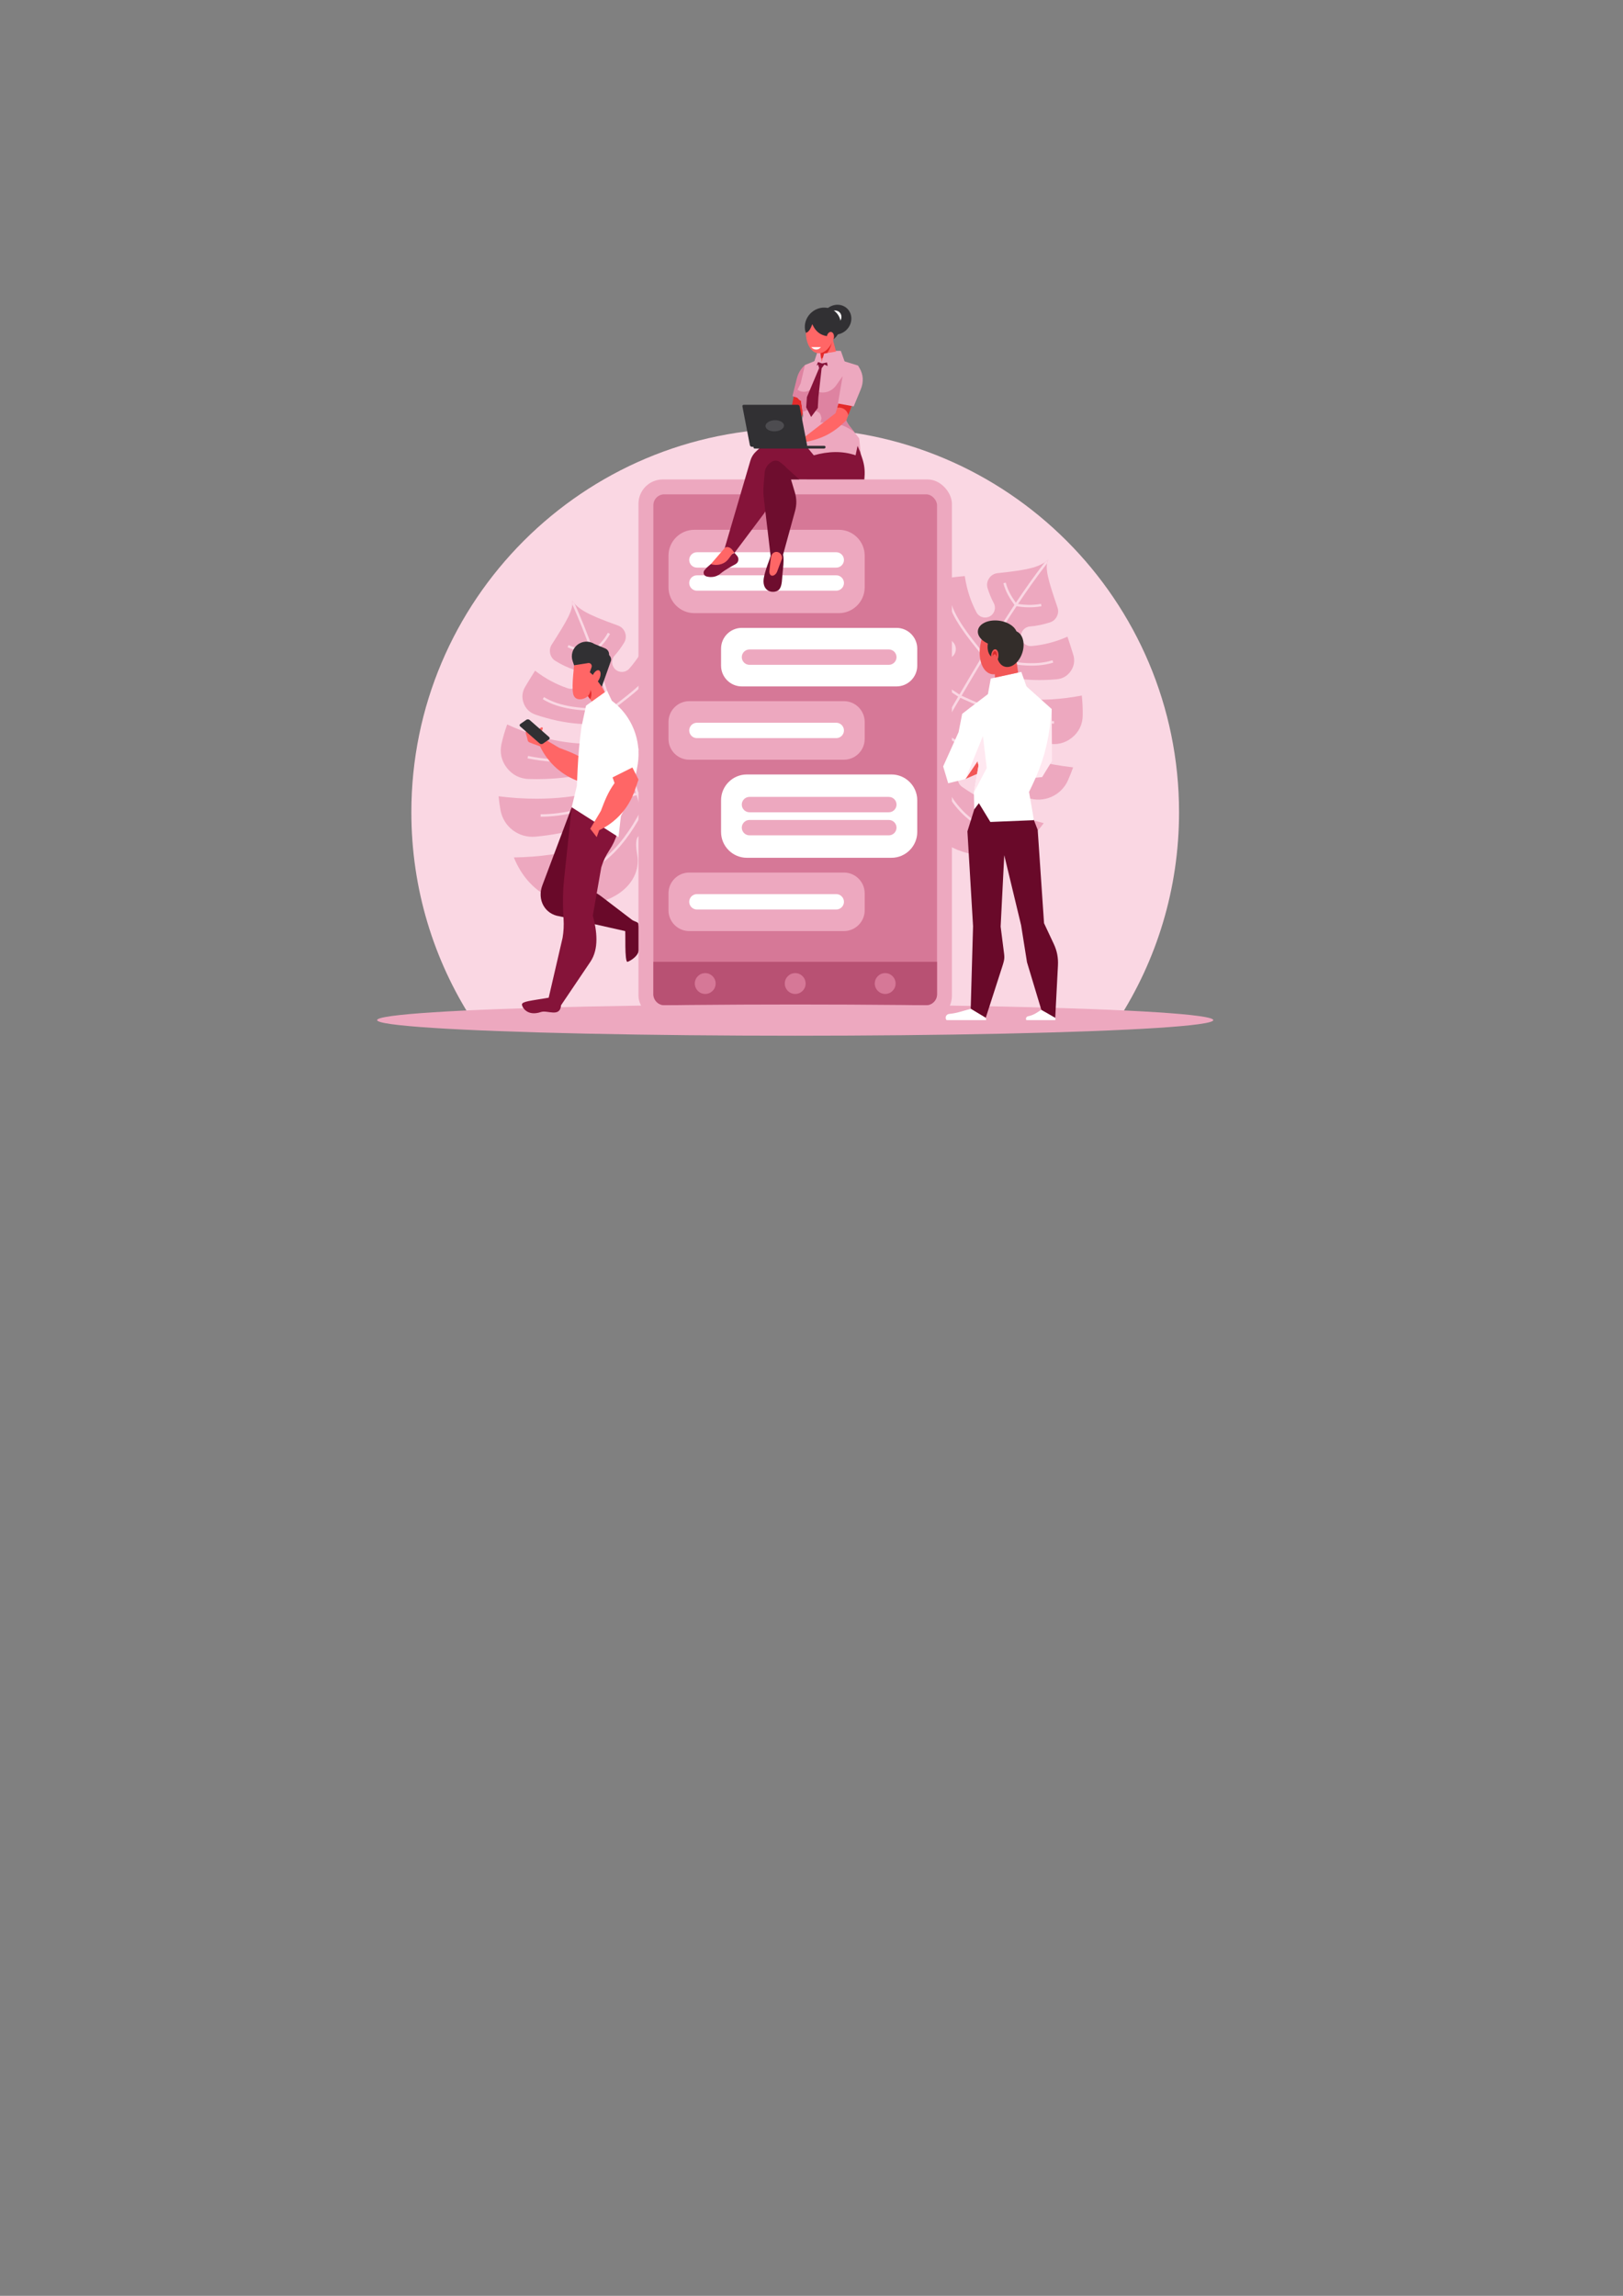 <?xml version="1.0" encoding="UTF-8"?>
<!DOCTYPE svg PUBLIC "-//W3C//DTD SVG 1.1//EN" "http://www.w3.org/Graphics/SVG/1.1/DTD/svg11.dtd">
<!-- Creator: CorelDRAW 2017 -->
<svg xmlns="http://www.w3.org/2000/svg" xml:space="preserve" width="210mm" height="297mm" version="1.1" style="shape-rendering:geometricPrecision; text-rendering:geometricPrecision; image-rendering:optimizeQuality; fill-rule:evenodd; clip-rule:evenodd"
viewBox="0 0 21000 29700"
 xmlns:xlink="http://www.w3.org/1999/xlink">
 <rect x="0" y="0" width="21000" height="29700" fill="#808080" stroke="none"/>
 <defs>
  <style type="text/css">
   <![CDATA[
    .fil0 {fill:none}
    .fil11 {fill:#313033}
    .fil17 {fill:#332D2A}
    .fil14 {fill:#4D4C50}
    .fil4 {fill:#690929}
    .fil13 {fill:#6E0D2E}
    .fil10 {fill:#851339}
    .fil6 {fill:#B85173}
    .fil5 {fill:#D67897}
    .fil18 {fill:#D92B2B}
    .fil9 {fill:#DE83A1}
    .fil8 {fill:#E32B2B}
    .fil2 {fill:#EDA8BF}
    .fil16 {fill:#F25757}
    .fil1 {fill:#FAD7E3}
    .fil3 {fill:#FF6666}
    .fil15 {fill:#FFE8F0}
    .fil12 {fill:white}
    .fil7 {fill:white}
   ]]>
  </style>
 </defs>
 <g id="Слой_x0020_1">
  <rect class="fil0" x="3326.13" y="3448.32" width="13925.96" height="10444.47"/>
  <path class="fil1" d="M10289.1 5541.53c2742.97,0 4966.59,2223.62 4966.59,4966.58 0,990.77 -290.23,1913.69 -790.13,2688.62l-8352.91 0c-499.9,-774.93 -790.13,-1697.85 -790.13,-2688.62 0,-2742.96 2223.61,-4966.58 4966.58,-4966.58z"/>
  <g id="_2983107816960">
   <path class="fil2" d="M11789.62 10184.13c154.54,-281.2 309.72,-254.91 176.46,44.42 -279.74,628.34 917.13,1282.29 1538.82,420.2 -161.29,-42.05 -312.39,-91.81 -453.27,-148.12 -229.33,-91.66 -430.43,-200.45 -603.52,-321.4 -57.61,-39.98 -71.89,-119.1 -31.91,-176.7 39.98,-57.61 119.1,-71.89 176.7,-31.91 158.4,110.68 342.79,210.38 553.43,294.57 49.07,19.62 99.63,38.4 151.69,56.3 207.62,71.38 433.8,-28.02 521.61,-229.25 24.38,-55.87 46.13,-110.89 65.39,-165.12 -172.49,-19.72 -336.08,-49.25 -490.5,-87.32 -246.23,-60.7 -468.52,-143.03 -665.97,-241.83 -62.76,-31.16 -88.38,-107.32 -57.22,-170.08 31.16,-62.76 107.31,-88.38 170.07,-57.22 182.07,91.11 387.16,167.05 614.45,223.08 33.44,8.25 67.39,16.06 101.83,23.44 112.97,24.19 220.04,-0.91 310.49,-72.78 90.45,-71.88 139.09,-170.5 141.05,-286.02 1.5,-88.04 -2.75,-174.71 -11.79,-260.45 -135.48,25.92 -265.67,42.11 -390.26,49.42 -221.29,12.98 -427.36,-1.85 -616.26,-39.81 -68.68,-13.95 -113.05,-80.94 -99.1,-149.62 13.95,-68.68 80.94,-113.05 149.62,-99.1 166.29,33.42 350.4,46.31 551.06,34.54 26.82,-1.57 53.91,-3.58 81.24,-6.04 76.06,-6.83 138.73,-43.73 181.62,-106.93 42.88,-63.18 54.03,-135.06 32.29,-208.27 -14.05,-47.31 -29.02,-94.65 -44.72,-142.08 -10.62,-32.05 -20.99,-63.18 -31.13,-93.42l-0.99 0.44c-154.16,68.36 -309.78,107.2 -463.34,120.36 -69.81,6 -131.27,-45.72 -137.28,-115.53 -6.01,-69.8 45.72,-131.26 115.53,-137.27 85.36,-7.32 172.09,-24.61 259.34,-52.9 40.42,-13.1 70.47,-38.95 89.49,-76.94 19.02,-37.98 21.7,-77.53 7.98,-117.74 -120.71,-353.78 -170.95,-520.01 -117.84,-615.93 -113.6,87.81 -208.06,127.35 -655.42,173.33 -47.28,4.85 -86,28.37 -112.09,68.1 -26.1,39.72 -32.31,84.59 -17.99,129.91 21.31,67.46 48,131.05 79.45,190.67 32.72,61.92 9.04,138.64 -52.89,171.36 -61.92,32.72 -138.64,9.04 -171.36,-52.88 -71.78,-136.12 -123.14,-288.09 -148.95,-455.07 -0.72,-4.67 -1.42,-9.35 -2.11,-14.05 -98.47,7.99 -195.95,20.63 -293.1,38.58 -91.02,16.82 -161.65,72.63 -199.06,157.29 -37.41,84.65 -31.13,174.45 17.71,253.07 98.12,157.97 206.15,292.27 320.59,403.89 50.25,49.01 51.23,129.48 2.21,179.73 -49.01,50.24 -129.49,51.23 -179.73,2.21 -137.37,-133.98 -265.76,-295.69 -380.27,-486.26 -60.9,-101.34 -117.98,-211.1 -170.52,-329.46 -172.07,76.56 -332.74,172.55 -474.87,288.25 -68.22,55.53 -103.56,132.02 -101.63,219.96 1.93,87.94 40.59,162.81 111.18,215.29 34.96,25.99 69.93,50.98 104.88,74.97 193,132.48 386.09,235.15 575.21,310.54 65.02,26.15 96.52,100.06 70.37,165.07 -26.15,65.01 -100.06,96.52 -165.07,70.36 -205.1,-81.75 -414.4,-193.02 -623.49,-336.54 -119.43,-81.99 -238.63,-174.36 -356.76,-277.63 -64.89,109.34 -117.35,228.18 -154.94,356.66 -5.53,18.9 -10.64,37.65 -15.34,56.25 -37.23,147.3 45.5,297.59 189.87,344.91 30.38,9.96 60.57,19.38 90.53,28.25 216.88,64.19 423.17,100.06 616.21,111.29 70.11,4.06 123.66,64.19 119.59,134.3 -4.06,70.1 -64.18,123.65 -134.29,119.59 -210.67,-12.27 -436.17,-51.51 -673.63,-121.8 -77.44,-22.92 -156.1,-49.16 -235.84,-78.82 110.41,665.07 756.39,989.21 944.13,719.59 237.36,-340.86 408.77,-400.06 201.63,63.23 -189.52,423.9 -341.06,488.43 -742.75,1397.67l323.19 127.85c43.56,-283.09 187.42,-870.96 520.29,-1476.65z"/>
   <path class="fil1" d="M13547.88 7288.33c3.45,-17.5 9,-33.12 16.81,-47.21 -15.45,11.94 -30.55,22.98 -46.22,33.27 -126.4,162.86 -250.96,338.68 -373.82,522.74 -26.35,-36.65 -51.26,-74.08 -72.69,-113.34 -24.83,-45.47 -45.23,-93.82 -58.18,-146.95l-30.9 7.53c13.59,55.73 35.08,106.63 61.28,154.61 24.22,44.35 52.27,85.88 81.73,126.34 -134.19,202.23 -266.34,414.01 -396.62,629.18 -96.03,-117.52 -190.98,-235.05 -269.31,-352.58 -81.54,-122.35 -144.96,-244.57 -172.44,-366.47l-30.92 6.98c28.47,126.24 93.48,251.84 176.95,377.07 80.9,121.38 179.24,242.6 278.32,363.78 -100.39,166.22 -199.65,334.29 -297.86,501.35l-59.67 -39.49c-340.7,-225.15 -681.41,-450.31 -893.15,-792.01l-27 16.77c215.33,347.5 559.01,574.62 902.68,801.73l61.03 40.4 -61.58 104.87c-57.29,97.57 -114.25,194.57 -172.61,293.35l-21.98 37.2c-157.95,-95.27 -323.53,-175.19 -486.49,-253.85 -240.97,-116.31 -476.2,-229.86 -670.43,-385.44l-19.83 24.75c197,157.8 433.86,272.13 676.49,389.25 162.4,78.38 327.42,158.05 484.15,252.59 -34.09,57.79 -67.86,115.18 -101.24,172.09 -258.7,66.17 -499.16,106.76 -708.25,103.39 -209,-3.36 -386.55,-50.61 -519.4,-160.21l-20.11 24.49c138.91,114.6 323.01,163.98 538.9,167.46 204.07,3.29 436.67,-34.43 686.32,-96.68 -219.29,374.49 -420.21,727.07 -577.2,1032.85 -193.76,377.38 -320.53,683.73 -332.41,872.58l15.47 6.12 15.87 0.84c9.57,-183.38 135.63,-487.83 329.33,-865.1 156.37,-304.57 356.88,-656.44 575.84,-1030.37 69.88,272.71 169.09,509.35 309.54,695.21 147.62,195.32 340.5,334.38 592.31,400.18l8.06 -30.72c-244.38,-63.85 -431.65,-198.9 -575.02,-388.61 -143.02,-189.25 -242.66,-433.13 -311.92,-715.24 33.51,-57.13 67.41,-114.74 101.64,-172.76 117.98,60.55 232.18,128.44 346,196.1 251.67,149.6 501.48,298.1 794.26,368.47l7.44 -30.86c-288.01,-69.22 -535.82,-216.54 -785.49,-364.95 -113.4,-67.41 -227.19,-135.05 -346.05,-196.14l21.58 -36.54c56.02,-94.81 114.16,-193.82 172.66,-293.46l61.86 -105.33c192.07,89.26 386.38,168.19 585.04,227 203.67,60.29 411.86,99.47 626.77,107.06l1.17 -31.76c-212.23,-7.5 -417.81,-46.19 -618.92,-105.73 -196.16,-58.06 -388.13,-135.93 -577.93,-224.02 97.81,-166.38 196.67,-333.75 296.62,-499.27 174.92,55.04 337.22,91.09 484.44,104.58 151.54,13.89 287.39,3.9 404.99,-33.81l-9.73 -30.24c-113.32,36.33 -244.97,45.89 -392.36,32.38 -142.96,-13.1 -300.55,-47.86 -470.42,-100.9 130.57,-215.68 263.02,-427.96 397.47,-630.55 50.26,8.34 101.2,13.5 153.06,14.33 55.37,0.87 111.84,-3.26 169.74,-13.85l-5.76 -31.19c-55.47,10.14 -109.89,14.09 -163.47,13.25 -45.29,-0.72 -89.97,-4.89 -134.19,-11.66 123.51,-184.98 248.73,-361.54 375.75,-524.85z"/>
  </g>
  <g id="_2983107813920">
   <path class="fil2" d="M8425.54 11048.2c-83.38,-309.84 -240.37,-321.13 -181.96,1.27 122.61,676.78 -1195.27,1027.97 -1594.58,42.96 166.66,-2.56 325.25,-15.04 475.47,-36.3 244.53,-34.61 465.7,-92.57 662.56,-168.98 65.45,-25.16 98.1,-98.63 72.93,-164.08 -25.16,-65.45 -98.63,-98.1 -164.08,-72.93 -180.13,69.92 -382.92,123 -607.53,154.8 -52.32,7.41 -105.89,13.65 -160.71,18.69 -218.63,20.06 -414.76,-130.19 -452.29,-346.5 -10.43,-60.07 -18.5,-118.67 -24.33,-175.93 172.24,21.79 338.16,31.93 497.2,31.6 253.6,-0.53 489.08,-27.74 704.34,-76.86 68.37,-15.38 111.33,-83.27 95.96,-151.64 -15.38,-68.36 -83.27,-111.33 -151.64,-95.95 -198.49,45.3 -415.74,70.38 -649.83,70.87 -34.45,0.08 -69.28,-0.39 -104.48,-1.4 -115.49,-3.31 -213.54,-53.1 -284.35,-144.39 -70.81,-91.3 -94.65,-198.65 -69.14,-311.33 19.45,-85.88 44.14,-169.06 73.27,-250.21 125.47,57.34 248.09,103.97 367.39,140.64 211.88,65.13 415.58,99.63 608.09,107.59 70.03,2.75 129.04,-51.79 131.78,-121.82 2.75,-70.03 -51.8,-129.03 -121.82,-131.78 -169.47,-7.01 -351.38,-38.18 -543.51,-97.24 -25.69,-7.89 -51.52,-16.28 -77.49,-25.15 -72.26,-24.69 -124.39,-75.41 -151.05,-146.98 -26.66,-71.56 -20.43,-144.02 18.06,-209.98 24.88,-42.63 50.66,-85.06 77.17,-127.41 17.92,-28.62 35.39,-56.4 52.42,-83.36l0.85 0.66c133.53,103 275.49,177.67 421.54,226.89 66.38,22.4 138.37,-13.26 160.77,-79.64 22.4,-66.38 -13.26,-138.37 -79.64,-160.77 -81.19,-27.37 -161.34,-64.75 -239.38,-112.94 -36.15,-22.32 -59.22,-54.56 -68.67,-95.98 -9.46,-41.42 -2.68,-80.47 20.19,-116.28 201.23,-315.02 289.49,-464.58 260.66,-570.36 89.51,112.26 171.89,173.1 595.55,323.94 44.78,15.94 76.81,47.97 92.73,92.76 15.92,44.78 11.31,89.84 -13.35,130.47 -36.72,60.48 -77.74,115.91 -122.44,166.36 -46.48,52.39 -41.69,132.54 10.7,179.02 52.38,46.48 132.54,41.69 179.02,-10.7 102.04,-115.19 187.99,-250.63 252.7,-406.71 1.81,-4.37 3.6,-8.75 5.38,-13.15 93.76,31.14 185.46,66.55 275.58,107.05 84.42,37.94 139.78,108.92 156.03,200.04 16.25,91.11 -11.16,176.85 -77.26,241.63 -132.81,130.17 -269.64,235 -407.3,316.26 -60.44,35.69 -80.5,113.63 -44.8,174.07 35.69,60.44 113.62,80.5 174.07,44.8 165.24,-97.54 328.34,-224.16 484.82,-382.11 83.2,-83.99 164.71,-177.06 243.84,-279.56 148.98,115.2 282.28,246.58 392.89,392.71 53.08,70.14 69.26,152.83 46.51,237.8 -22.74,84.97 -78.07,148.52 -159.1,182.75 -40.13,16.95 -80.03,32.93 -119.68,47.94 -218.92,82.88 -430.86,136.79 -632.48,165.13 -69.36,9.98 -117.51,74.3 -107.53,143.65 9.97,69.36 74.29,117.51 143.65,107.54 218.64,-30.74 448.37,-89.15 685.55,-178.95 135.48,-51.29 273.2,-112.74 412.46,-185.02 37.08,121.63 59.84,249.52 65.86,383.25 0.89,19.67 1.4,39.1 1.55,58.28 1.21,151.93 -114.83,278.28 -266.31,289.99 -31.88,2.47 -63.43,4.45 -94.64,5.95 -225.92,10.89 -434.83,-3.24 -625.02,-38.14 -69.07,-12.69 -135.36,33.01 -148.05,102.07 -12.69,69.07 33,135.36 102.07,148.05 207.56,38.09 435.93,53.49 683.29,41.57 80.67,-3.89 163.3,-10.7 247.81,-20.59 -265.11,619.86 -969.56,781.41 -1087.95,474.94 -149.67,-387.46 -302.13,-485.65 -210.87,13.57 83.5,456.76 215.39,555.42 389.8,1534.01l-344.31 47.5c24.88,-285.34 24.66,-890.56 -154.94,-1557.95z"/>
   <path class="fil1" d="M7404.82 7817.83c0.81,-17.81 -0.88,-34.31 -5.11,-49.85 12.17,15.27 24.21,29.57 37,43.3 84.13,188.2 163.4,388.56 239.06,596.52 34.3,-29.35 67.38,-59.8 97.52,-92.85 34.91,-38.28 66.2,-80.41 91.39,-128.94l28.23 14.65c-26.43,50.91 -59.38,95.25 -96.22,135.64 -34.05,37.34 -71.16,71.02 -109.39,103.34 82.37,228.3 160.48,465.39 235.96,705.33 121.18,-91.37 241.32,-183 345.29,-278.58 108.26,-99.5 198.87,-203.18 254.5,-315.07l28.38 14.11c-57.62,115.89 -150.58,222.46 -261.39,324.31 -107.39,98.71 -231.7,193.12 -356.71,287.32 58.07,185.3 114.61,372.12 170.36,557.73l67.34 -24.21c384.4,-137.85 768.82,-275.71 1055.6,-557.39l22.25 22.69c-291.65,286.47 -679.41,425.53 -1067.17,564.58l-68.88 24.76 34.94 116.49c32.49,108.39 64.8,216.13 98.05,325.94l12.51 41.35c176.06,-55.06 355.87,-93.4 532.85,-131.13 261.69,-55.79 517.15,-110.27 742.75,-215.3l13.39 28.75c-228.82,106.53 -486.05,161.38 -749.55,217.56 -176.36,37.6 -355.57,75.82 -530.27,130.47 19.41,64.22 38.6,127.99 57.51,191.19 235.61,125.68 459.56,222.19 663.47,268.54 203.83,46.34 387.52,42.58 542.59,-32.35l13.72 28.57c-162.14,78.35 -352.7,82.62 -563.25,34.76 -199.01,-45.24 -416.02,-137.09 -643.76,-256.81 124.14,415.83 235.64,806.02 315.56,1140.33 98.66,412.58 149.09,740.27 115.81,926.54l-16.48 2.28 -15.62 -2.96c34.24,-180.4 -15.96,-506.08 -114.59,-918.54 -79.61,-332.98 -190.87,-722.38 -314.83,-1137.61 -132.6,248.34 -285.14,454.67 -465.7,601.88 -189.75,154.71 -410.13,244.02 -670.36,248.16l-0.54 -31.74c252.55,-4.03 466.52,-90.77 650.82,-241.03 183.85,-149.9 338.53,-363.16 472.77,-620.77 -18.99,-63.45 -38.25,-127.47 -57.74,-191.95 -128.97,30.82 -256.02,69.66 -382.65,108.37 -279.98,85.6 -557.9,170.56 -859.02,169.43l0.1 -31.74c296.2,1.11 571.91,-83.18 849.66,-168.09 126.16,-38.57 252.75,-77.27 382.72,-108.4l-12.3 -40.62c-31.91,-105.4 -64.89,-215.38 -98.07,-326.06l-35.09 -116.99c-207.77,41.12 -415.26,71.67 -622.2,81.65 -212.16,10.23 -423.7,-1.13 -634.27,-44.76l6.4 -31.13c207.94,43.08 416.84,54.29 626.33,44.19 204.33,-9.85 409.3,-39.92 614.59,-80.45 -55.53,-184.84 -111.84,-370.89 -169.64,-555.41 -183,11.95 -349.21,8.45 -495.43,-13.38 -150.5,-22.48 -280.1,-64.42 -385.39,-128.97l16.63 -27.07c101.46,62.19 227.08,102.72 373.46,124.58 141.99,21.21 303.32,24.84 480.93,13.64 -75.65,-240.51 -153.93,-478.16 -236.46,-706.88 -50.79,-3.82 -101.51,-10.9 -152.08,-22.41 -53.99,-12.29 -107.88,-29.71 -161.6,-53.73l13 -28.94c51.47,23.02 103.4,39.78 155.65,51.68 44.16,10.05 88.55,16.6 133.12,20.51 -76.08,-209 -155.81,-410.23 -240.45,-599.03z"/>
  </g>
  <path class="fil3" d="M7801.02 10081l-156.87 79.4 -144.59 -49.23c-225.4,-76.73 -410.13,-241.45 -512.09,-456.61l-89.47 -31.7 108.22 -84.01 230.32 136.13c135.97,51.12 239.67,89.54 361.37,175.89l73.68 -25.98 129.43 256.11z"/>
  <path class="fil4" d="M7397.24 10443.25l-380.48 1012.28c-33.18,88.29 -27.95,182.46 14.36,258.57 42.31,76.11 117.64,126.84 206.83,139.27l850.11 191.6c9.68,-14.16 -11.01,412.29 32.77,397.87 13.63,-4.49 117.48,-52.19 140.56,-132.06 39.84,-137.83 0,-339.75 0,-352.11 0,-30.79 -43.32,-34.8 -77.35,-53.96l-411.91 -314.43c-82.66,-63.09 -189.49,-90.55 -299.64,-77l-75.25 -1070.03z"/>
  <rect class="fil2" x="8261.39" y="6202.43" width="4055.42" height="6994.3" rx="314.4" ry="314.4"/>
  <rect class="fil5" x="8453.9" y="6394.94" width="3670.4" height="6609.29" rx="141.17" ry="141.17"/>
  <path class="fil6" d="M12124.3 12442.84l0 420.21c0,77.65 -63.52,141.18 -141.17,141.18l-3388.06 0c-77.65,0 -141.17,-63.53 -141.17,-141.18l0 -420.21 3670.4 0z"/>
  <ellipse class="fil2" cx="10289.1" cy="13196.73" rx="5409.34" ry="202.13"/>
  <path class="fil2" d="M8917.83 11287.77l2002.04 0c147.52,0 268.22,120.7 268.22,268.22l0 220.77c0,147.52 -120.7,268.21 -268.22,268.21l-2002.04 0c-147.52,0 -268.21,-120.69 -268.21,-268.21l0 -220.77c0,-147.52 120.69,-268.22 268.21,-268.22zm65.46 -4433.99l1871.12 0c183.53,0 333.68,150.15 333.68,333.67l0 410.68c0,183.53 -150.15,333.67 -333.68,333.67l-1871.12 0c-183.53,0 -333.67,-150.14 -333.67,-333.67l0 -410.68c0,-183.52 150.14,-333.67 333.67,-333.67zm-65.46 2217l2002.04 0c147.52,0 268.22,120.69 268.22,268.21l0 220.77c0,147.52 -120.7,268.21 -268.22,268.21l-2002.04 0c-147.52,0 -268.21,-120.69 -268.21,-268.21l0 -220.77c0,-147.52 120.69,-268.21 268.21,-268.21z"/>
  <path class="fil7" d="M9017.29 11566.91l1803.12 0c54.71,0 99.46,44.75 99.46,99.46l0 0c0,54.71 -44.75,99.46 -99.46,99.46l-1803.12 0c-54.71,0 -99.46,-44.75 -99.46,-99.46l0 0c0,-54.71 44.75,-99.46 99.46,-99.46zm0 -4422.77l1803.12 0c54.71,0 99.46,44.75 99.46,99.46l0 0c0,54.71 -44.75,99.46 -99.46,99.46l-1803.12 0c-54.71,0 -99.46,-44.75 -99.46,-99.46l0 0c0,-54.71 44.75,-99.46 99.46,-99.46zm0 298.38l1803.12 0c54.71,0 99.46,44.75 99.46,99.46l0 0.01c0,54.7 -44.75,99.46 -99.46,99.46l-1803.12 0c-54.71,0 -99.46,-44.76 -99.46,-99.46l0 -0.01c0,-54.71 44.75,-99.46 99.46,-99.46zm0 1907.4l1803.12 0c54.71,0 99.46,44.75 99.46,99.46l0 0c0,54.71 -44.75,99.46 -99.46,99.46l-1803.12 0c-54.71,0 -99.46,-44.75 -99.46,-99.46l0 0c0,-54.71 44.75,-99.46 99.46,-99.46z"/>
  <polygon class="fil8" points="10275.38,5106 10197.29,5483.21 10337.85,5508.33 10456.12,5129.77 "/>
  <path class="fil9" d="M10310.18 4896.27l-56.88 228.06 194.25 67.04 187.49 -373.73 -136.48 -83.1 -83.13 -12.41c-52.02,45.32 -87.85,104.38 -105.25,174.14z"/>
  <path class="fil10" d="M11186.29 6165.56l-2.68 36.98 -1008.59 -0.37 -205.48 -58.37 -24.3 335.12c-4.62,63.86 -24.7,117.5 -63.13,168.71l-378.42 504.22 -126.41 -62.19 331.43 -1129.12c14.14,-48.21 37.61,-86.22 74.35,-120.48l71.8 -66.94 1240.03 -118.47 43.51 220.97 17.63 52.21c27.05,80.14 36.38,153.37 30.26,237.73z"/>
  <path class="fil2" d="M10301.93 5697.19l90.46 -319.28 -27.2 -191.75c-38.26,-19.71 -62.51,-57.34 -59.39,-100.29l0 0c1.05,-14.45 5.1,-28.29 11.59,-41.05l-0.01 0 41.83 -83.53 56.21 -239.16 285.36 -117.23 400.7 123.89 -9.33 86.42c-61.41,97.13 -75.42,260.92 -112.89,311.89 -87.05,118.46 -74.39,272.12 11.05,381.75l126.01 161.67 22.52 199.04 -42.82 -101.68 -25.49 122.23c-169.05,-58.27 -350.37,-53.13 -540.98,0l-112.95 -136.41 -124.95 -15.1 10.28 -41.41z"/>
  <path class="fil9" d="M10385.74 5330.99l-20.55 -144.83c-38.26,-19.71 -62.51,-57.34 -59.39,-100.29l0 0c1.15,-15.87 5.93,-31 13.56,-44.77 44.28,34.7 107.6,37.14 159.32,5.55 20.16,-12.31 44.78,-12.31 63.16,0 87.59,58.69 211.38,31.54 276.59,-60.66l82.3 -116.37 123.28 129.09c-14.64,55.32 -27.1,104.38 -44.75,128.39 -87.05,118.46 -74.4,272.12 11.05,381.75l66.85 85.77c-129.83,-106.73 -276.26,-137.15 -441.67,-128.96l14.79 -55.61c-13.38,-56.3 -20.7,-71.86 -73.81,-93.32 -53.12,-21.47 -114.87,-16.81 -167.86,12.66l-2.87 1.6z"/>
  <polygon class="fil2" points="10934.08,4692.31 10879.49,4538.77 10581.22,4538.77 10529.42,4695.29 "/>
  <path class="fil11" d="M10836.37 3942.26c-106.49,0 -199.08,86.33 -206.81,192.83 -7.72,106.49 72.35,192.82 178.84,192.82 106.49,0 199.09,-86.33 206.81,-192.82 7.73,-106.5 -72.35,-192.83 -178.84,-192.83z"/>
  <path class="fil12" d="M10805.03 4017.17c-48.83,0 -91.29,39.59 -94.83,88.42 -3.54,48.83 33.17,88.42 82,88.42 48.84,0 91.29,-39.59 94.83,-88.42 3.54,-48.83 -33.17,-88.42 -82,-88.42z"/>
  <path class="fil11" d="M10663.6 3979.16c-128.46,0 -240.15,104.14 -249.47,232.6 -9.31,128.46 87.27,232.6 215.73,232.6 128.46,0 240.16,-104.14 249.47,-232.6 9.32,-128.46 -87.27,-232.6 -215.73,-232.6z"/>
  <polygon class="fil3" points="10778.7,4402.29 10817.84,4548.06 10661.75,4574.18 10631.9,4683.71 10592.89,4419.98 "/>
  <path class="fil8" d="M10703.32 4567.22l-41.57 6.96 -14.27 52.36c-7.16,5.37 -14.49,10.1 -21.95,14.16l-32.64 -220.72 178.07 -16.95c-13.11,63.7 -37.05,120.48 -67.64,164.19z"/>
  <path class="fil3" d="M10449.72 4137.55c-10.69,34.92 -18.07,72.71 -21.27,112.18 -14.36,176.86 60.34,320.23 166.81,320.23 106.48,0 204.44,-143.37 218.79,-320.23 2.68,-33.03 2.25,-64.89 -0.9,-94.87l-182.62 -33.06 -180.81 15.75z"/>
  <path class="fil11" d="M10783.22 4390.02l-36.39 -35.49c-117.86,-7.66 -187.85,-53.19 -236.71,-160.52 -24.52,69.48 -52.28,106.69 -83.3,111.02l-8.36 -78.73 35.72 -120.71 279.71 -14.94 113.09 55.61 -9.23 127.23 -54.53 116.53z"/>
  <path class="fil3" d="M10749.05 4293.94c-25.62,0 -48.54,29.61 -51.19,66.13 -2.65,36.52 15.98,66.13 41.6,66.13 25.62,0 48.55,-29.61 51.2,-66.13 2.65,-36.52 -15.98,-66.13 -41.61,-66.13z"/>
  <path class="fil7" d="M10621.94 4490.88l-124.93 0c32.23,37.23 88.39,45.21 124.93,0z"/>
  <polygon class="fil10" points="10709.11,4735.01 10700.84,4689.31 10636.8,4701.64 10584.34,4683.72 10565.04,4731.34 10585.2,4715.42 10598.66,4762.05 10440.94,5136.05 10431.24,5269.76 10494.91,5393.93 10581.27,5277.82 10589.58,5134.19 10631.2,4763.69 10666.58,4716.13 "/>
  <polygon class="fil3" points="11054.13,5161.89 10951.66,5435.94 10807.08,5358.68 10878.65,5129.77 "/>
  <path class="fil8" d="M11041.17 5196.56l-65.09 174.07c-6.17,-29.13 -22.25,-55.09 -46.33,-73.18 -27.22,-20.43 -61.74,-28.6 -96.12,-23.67l37.09 -118.64 170.45 41.42z"/>
  <path class="fil3" d="M10951.66 5435.94c-159.34,157.45 -300.87,238.68 -534.28,282.74l-43.52 -36.33 448.78 -346.2 129.02 99.79z"/>
  <path class="fil2" d="M11136.95 5037.91l-90.7 219.18 -204.01 -37.45 69.37 -404.71 189.87 -86.15 18.36 30.38c51.16,84.64 57.13,182.01 17.11,278.75z"/>
  <path class="fil11" d="M9767.86 5767.42l897.44 0c9.72,0 17.09,7.95 16.38,17.67l0 0.01c-0.7,9.73 -9.22,17.67 -18.94,17.67l-897.45 0c-9.72,0 -17.09,-7.94 -16.38,-17.67l0 -0.01c0.7,-9.72 9.22,-17.67 18.95,-17.67z"/>
  <path class="fil13" d="M10051.88 7090.64l35.92 20.74c82.04,50.59 43.37,199.81 31.84,376.5 -3.03,46.42 -10.13,114.78 -43.97,143.59 -65.88,56.1 -238.47,26.44 -187.27,-182.02 15.32,-62.37 34.52,-123.56 57.46,-183.14 17.23,-44.74 30.54,-91.11 39.78,-138.52l66.24 -37.15z"/>
  <path class="fil11" d="M9623.3 5236.45l697.77 0c11.7,0 23.1,9.57 25.36,21.27l96.5 501.22c2.26,11.7 -5.46,21.27 -17.17,21.27l-697.77 0c-11.7,0 -23.11,-9.57 -25.37,-21.27l-96.5 -501.22c-2.25,-11.7 5.47,-21.27 17.18,-21.27z"/>
  <ellipse class="fil14" transform="matrix(0.619 -0 -0.045 0.619 10024.5 5508.33)" rx="193.27" ry="116.41"/>
  <path class="fil13" d="M10234.58 6202.13l50.21 168.52c24.2,81.23 25.02,157.88 2.55,239.69l-169.44 617.16 -143.89 -10.63 -89.83 -758.97c-7.84,-66.35 -8.8,-123.74 -3.14,-190.35l12.63 -148.7c4.37,-51.44 26.19,-93.93 64.28,-125.19l14.49 -11.88c37.54,-30.82 87.68,-30.8 125.21,0.04l46.22 37.98c11.1,9.12 20.89,18.9 29.48,29.49l0 -0.01 169.07 152.9 -107.84 -0.05z"/>
  <path class="fil10" d="M9503.69 7151.85l36.17 42.39c12.23,16 16.93,36.51 12.88,56.24 -4.06,19.73 -16.46,36.73 -34.01,46.62 -45.97,25.88 -132.75,70.01 -197.95,124.61 -49.83,41.72 -118.51,53.02 -180.89,34.81 -16.21,-4.74 -28.96,-17.36 -33.84,-33.53 -4.89,-16.17 -1.28,-33.74 9.6,-46.66 37.2,-44.23 38.89,-41.67 82.46,-79.64l305.58 -144.84z"/>
  <path class="fil3" d="M9974.01 7216.87l-19.45 175.96c1.74,81.84 77.39,63.77 101.32,0l62.02 -165.33c3.34,-28.69 -8.3,-57.03 -30.24,-73.61 -21.94,-16.59 -50.58,-18.7 -74.41,-5.49 -23.82,13.2 -36.07,39.79 -39.24,68.47z"/>
  <path class="fil3" d="M9377.28 7089.66l-179.17 207.03c41.46,17.64 125.89,18.92 188.85,-26.75 53,-38.44 85.54,-124.66 116.73,-118.09l-30.97 -41.25c-22.24,-29.63 -72.78,-47.12 -95.44,-20.94z"/>
  <path class="fil7" d="M9598.01 8122.69l2002.04 0c147.52,0 268.21,120.69 268.21,268.22l0 220.76c0,147.53 -120.69,268.22 -268.21,268.22l-2002.04 0c-147.52,0 -268.22,-120.69 -268.22,-268.22l0 -220.76c0,-147.53 120.7,-268.22 268.22,-268.22zm65.45 1896.18l1871.13 0c183.53,0 333.67,150.14 333.67,333.67l0 410.67c0,183.53 -150.14,333.67 -333.67,333.67l-1871.13 0c-183.52,0 -333.67,-150.14 -333.67,-333.67l0 -410.67c0,-183.53 150.15,-333.67 333.67,-333.67z"/>
  <path class="fil2" d="M9697.47 10607.6l1803.12 0c54.71,0 99.46,44.76 99.46,99.46l0 0.01c0,54.71 -44.75,99.46 -99.46,99.46l-1803.12 0c-54.71,0 -99.46,-44.75 -99.46,-99.46l0 -0.01c0,-54.7 44.75,-99.46 99.46,-99.46zm0 -2205.77l1803.12 0c54.71,0 99.46,44.75 99.46,99.45l0 0.01c0,54.71 -44.75,99.46 -99.46,99.46l-1803.12 0c-54.71,0 -99.46,-44.75 -99.46,-99.46l0 -0.01c0,-54.7 44.75,-99.45 99.46,-99.45zm0 1907.39l1803.12 0c54.71,0 99.46,44.75 99.46,99.46l0 0.01c0,54.7 -44.75,99.46 -99.46,99.46l-1803.12 0c-54.71,0 -99.46,-44.76 -99.46,-99.46l0 -0.01c0,-54.71 44.75,-99.46 99.46,-99.46z"/>
  <circle class="fil5" cx="9124.86" cy="12723.53" r="134.75"/>
  <g id="_2983107867072">
   <path class="fil5" d="M10289.1 12588.78c74.43,0 134.76,60.33 134.76,134.75 0,74.43 -60.33,134.76 -134.76,134.76 -74.42,0 -134.75,-60.33 -134.75,-134.76 0,-74.42 60.33,-134.75 134.75,-134.75z"/>
  </g>
  <circle class="fil5" cx="11453.35" cy="12723.53" r="134.75"/>
  <path class="fil3" d="M7435.09 8516.82c-8.06,129.02 -39.44,346.29 -20.03,453.86 20,110.91 146.72,79.76 191.71,34.77l83.7 116.96 163.43 -116.96 -81.9 -147.07 77 -365.75 -413.91 24.19z"/>
  <path class="fil10" d="M7397.24 10443.25l-98.8 933.71c-17.86,168.8 -17.29,342.34 -6.42,511.74 5.24,81.5 0.93,163.34 -12.83,243.84l-179.67 774.4c-232.25,39.87 -344.89,47.8 -345.8,87.67 -0.69,30.71 64.35,159.48 247.63,96.85 80.24,-27.42 245.5,75.44 258.39,-87.23l378.79 -561.39c114.63,-169.88 84.56,-400.96 32.08,-599.06l109.09 -622.43c23.32,-77.99 57.97,-151.71 102.51,-218.91 94.5,-142.54 137.74,-290.04 135.2,-461.04l-0.29 -19.47 -619.88 -78.68z"/>
  <path class="fil7" d="M7582.9 9128.81l271 -193.95 63.01 130.57c255.03,190.11 383.96,505.71 335.01,820.02 -36.49,234.26 -110.15,461.19 -218.21,672.22l-30.99 271.75 -605.48 -386.17 66.75 -276.52 9.54 -208.11c8.5,-185.55 25.2,-370.62 50.06,-554.7l59.31 -275.11z"/>
  <path class="fil3" d="M8182.67 9928.36l78.72 157.21 -49.84 144.38c-77.7,225.06 -243.21,409.09 -458.8,510.13l-32.09 89.34 -83.54 -108.59 137.11 -229.73c51.7,-135.75 90.57,-239.28 177.43,-360.61l-25.66 -73.79 256.67 -128.34z"/>
  <path class="fil3" d="M7012.79 9484.83l0 -18.91c0,-13.54 3.3,-26.87 9.63,-38.84 2.4,-4.56 1.77,-10.13 -1.6,-14.03 -3.37,-3.9 -8.78,-5.34 -13.65,-3.62 -18.93,6.68 -32.94,22.83 -36.89,42.51l42.51 32.89z"/>
  <path class="fil3" d="M6898 9622.85l-47.22 -18.91c-12.02,-4.81 -20.77,-15.38 -23.26,-28.07 -5.51,-28.05 -13.01,-55.66 -22.46,-82.63 -7.34,-20.97 0.2,-44.26 18.44,-56.94l146.78 29.62 53.59 138.82 -125.87 18.11z"/>
  <rect class="fil11" transform="matrix(0.526 -0.364 0.492 0.431 6711.22 9380.29)" width="230.67" height="592.68" rx="39.69" ry="39.69"/>
  <path class="fil11" d="M7427.75 8606.52l-18.93 -56.54c-25.43,-75.99 -0.25,-159.75 62.86,-209.11 63.1,-49.37 150.47,-53.64 218.09,-10.67l139.94 57.75c33.32,13.76 53.93,47.49 50.96,83.42l14.44 21.26c10.44,15.37 14.48,34.23 11.23,52.53l-119.98 339.01 -103.01 -141.69 -51.99 -44.92 23.12 -67.37c4.89,-14.27 1.37,-30.08 -9.13,-40.92 -10.5,-10.83 -26.19,-14.86 -40.6,-10.42l-177 27.67z"/>
  <ellipse class="fil3" transform="matrix(0.606 -0 -0.181 0.606 7712.91 8757.91)" rx="85.01" ry="145.09"/>
  <path class="fil8" d="M7606.77 9005.45l10.8 -15.51c13.51,-19.4 21.92,-41.87 24.46,-65.37l4.82 16.44c10.26,35.06 6.25,72.75 -11.16,104.86l-28.92 -40.42z"/>
  <g id="_2983107858368">
   <path class="fil7" d="M13473.62 13063.47l-60.87 38.84c-34.14,21.78 -71.81,37.02 -110.97,44.9 -10.65,2.14 -19.74,9.53 -24.07,19.57 -4.35,10.06 -3.34,21.36 2.66,29.96l375.15 0 -2.01 -29.46c-2.14,-31.26 -19.17,-58.84 -45.84,-74.23 -26.66,-15.38 -59.76,-16.73 -89.07,-3.61l-44.98 -25.97z"/>
   <polygon class="fil15" points="13608.13,9172.74 13611.41,9845.64 13484.35,10052.68 13253.03,10074.58 "/>
   <path class="fil4" d="M12695.02 10184.46l-177.56 570.37 72.92 1226.79 -30.48 1068.76 194.51 116.9 213.2 -660.98c36.28,-112.54 30.91,-116.23 16.3,-230.97l-36.7 -288.43 46.89 -923.62 217.96 905.68 76.13 478.93 185.43 615.58 179.89 103.81 35.18 -675.74c5.34,-102.43 -11.61,-190.18 -54.25,-281.02l-125.72 -267.81 -81.94 -1206.37 -204.72 -530.76 -527.04 -21.12z"/>
   <polygon class="fil16" points="12487.95,10078.72 12891.94,9902.12 12826.21,9820.59 12421.59,9817.11 "/>
   <path class="fil7" d="M12606.24 10469.65l59.62 -79.2 148.49 242.92 563.84 -23.04 -63.52 -365.51 40.06 -83.2c134.51,-279.38 207.44,-536.65 238.3,-840.33l15.1 -148.55 -495.46 -444.59 -566.23 431.58 58.55 514.74 56.82 227.09 -60.52 351.18 4.95 216.91z"/>
   <polygon class="fil7" points="13057.36,9239.42 12546.44,9159.73 12449.52,9234.77 12403.14,9471.48 12203.52,9914.95 12268.48,10132.65 12492.15,10077.69 12747.33,9692.12 "/>
   <path class="fil16" d="M12705.99 8253.32c-9.88,30.74 -17.62,63.06 -22.83,96.4 -32.22,206.42 45.29,373.78 173.12,373.78 127.82,0 257.58,-167.36 289.8,-373.78 5.2,-33.34 7.55,-65.66 7.27,-96.4l-447.36 0z"/>
   <polygon class="fil7" points="13291.55,8908.48 13214.62,8692.11 12819.42,8777.9 12772.66,9035.2 "/>
   <polygon class="fil16" points="13173.42,8701.08 13131.15,8392.35 12868.52,8466.29 12873.18,8766.23 "/>
   <ellipse class="fil17" transform="matrix(-1.922 -0 0.403 2.174 12906.6 8191.54)" rx="131.3" ry="76.07"/>
   <ellipse class="fil17" transform="matrix(-1.984 -0 -0.309 2.013 12904.5 8325.14)" rx="61.84" ry="92.94"/>
   <ellipse class="fil17" transform="matrix(-2.737 -0 -0.413 2.523 13070.8 8394.23)" rx="61.84" ry="92.94"/>
   <ellipse class="fil16" transform="matrix(-0.479 -0 -0.03 0.568 12871.5 8484.44)" rx="98.66" ry="150.32"/>
   <path class="fil18" d="M12873.51 8422.7c-15.78,0 -29.78,23.09 -31.26,51.58 -0.32,6.08 -0.03,11.93 0.76,17.35 5.62,-16.46 15.75,-27.7 26.76,-27.7 12.41,0 22.23,14.29 25.13,34.25 2.45,-7.15 4.05,-15.28 4.49,-23.9 1.49,-28.49 -10.1,-51.58 -25.88,-51.58z"/>
   <polygon class="fil15" points="12492.16,10077.69 12718.09,9521.33 12767.44,9935.31 12601.29,10252.74 12661.81,9901.56 12648.77,9849.44 "/>
   <path class="fil7" d="M12559.9 13050.37l-141.64 40.35c-45.16,12.87 -91.19,21.59 -137.51,26.08 -18.17,1.75 -34.25,13.75 -41.33,30.82 -7.07,17.07 -3.88,36.18 8.19,49.12l512.76 0 -5.95 -29.46 -194.52 -116.91z"/>
  </g>
 </g>
</svg>

